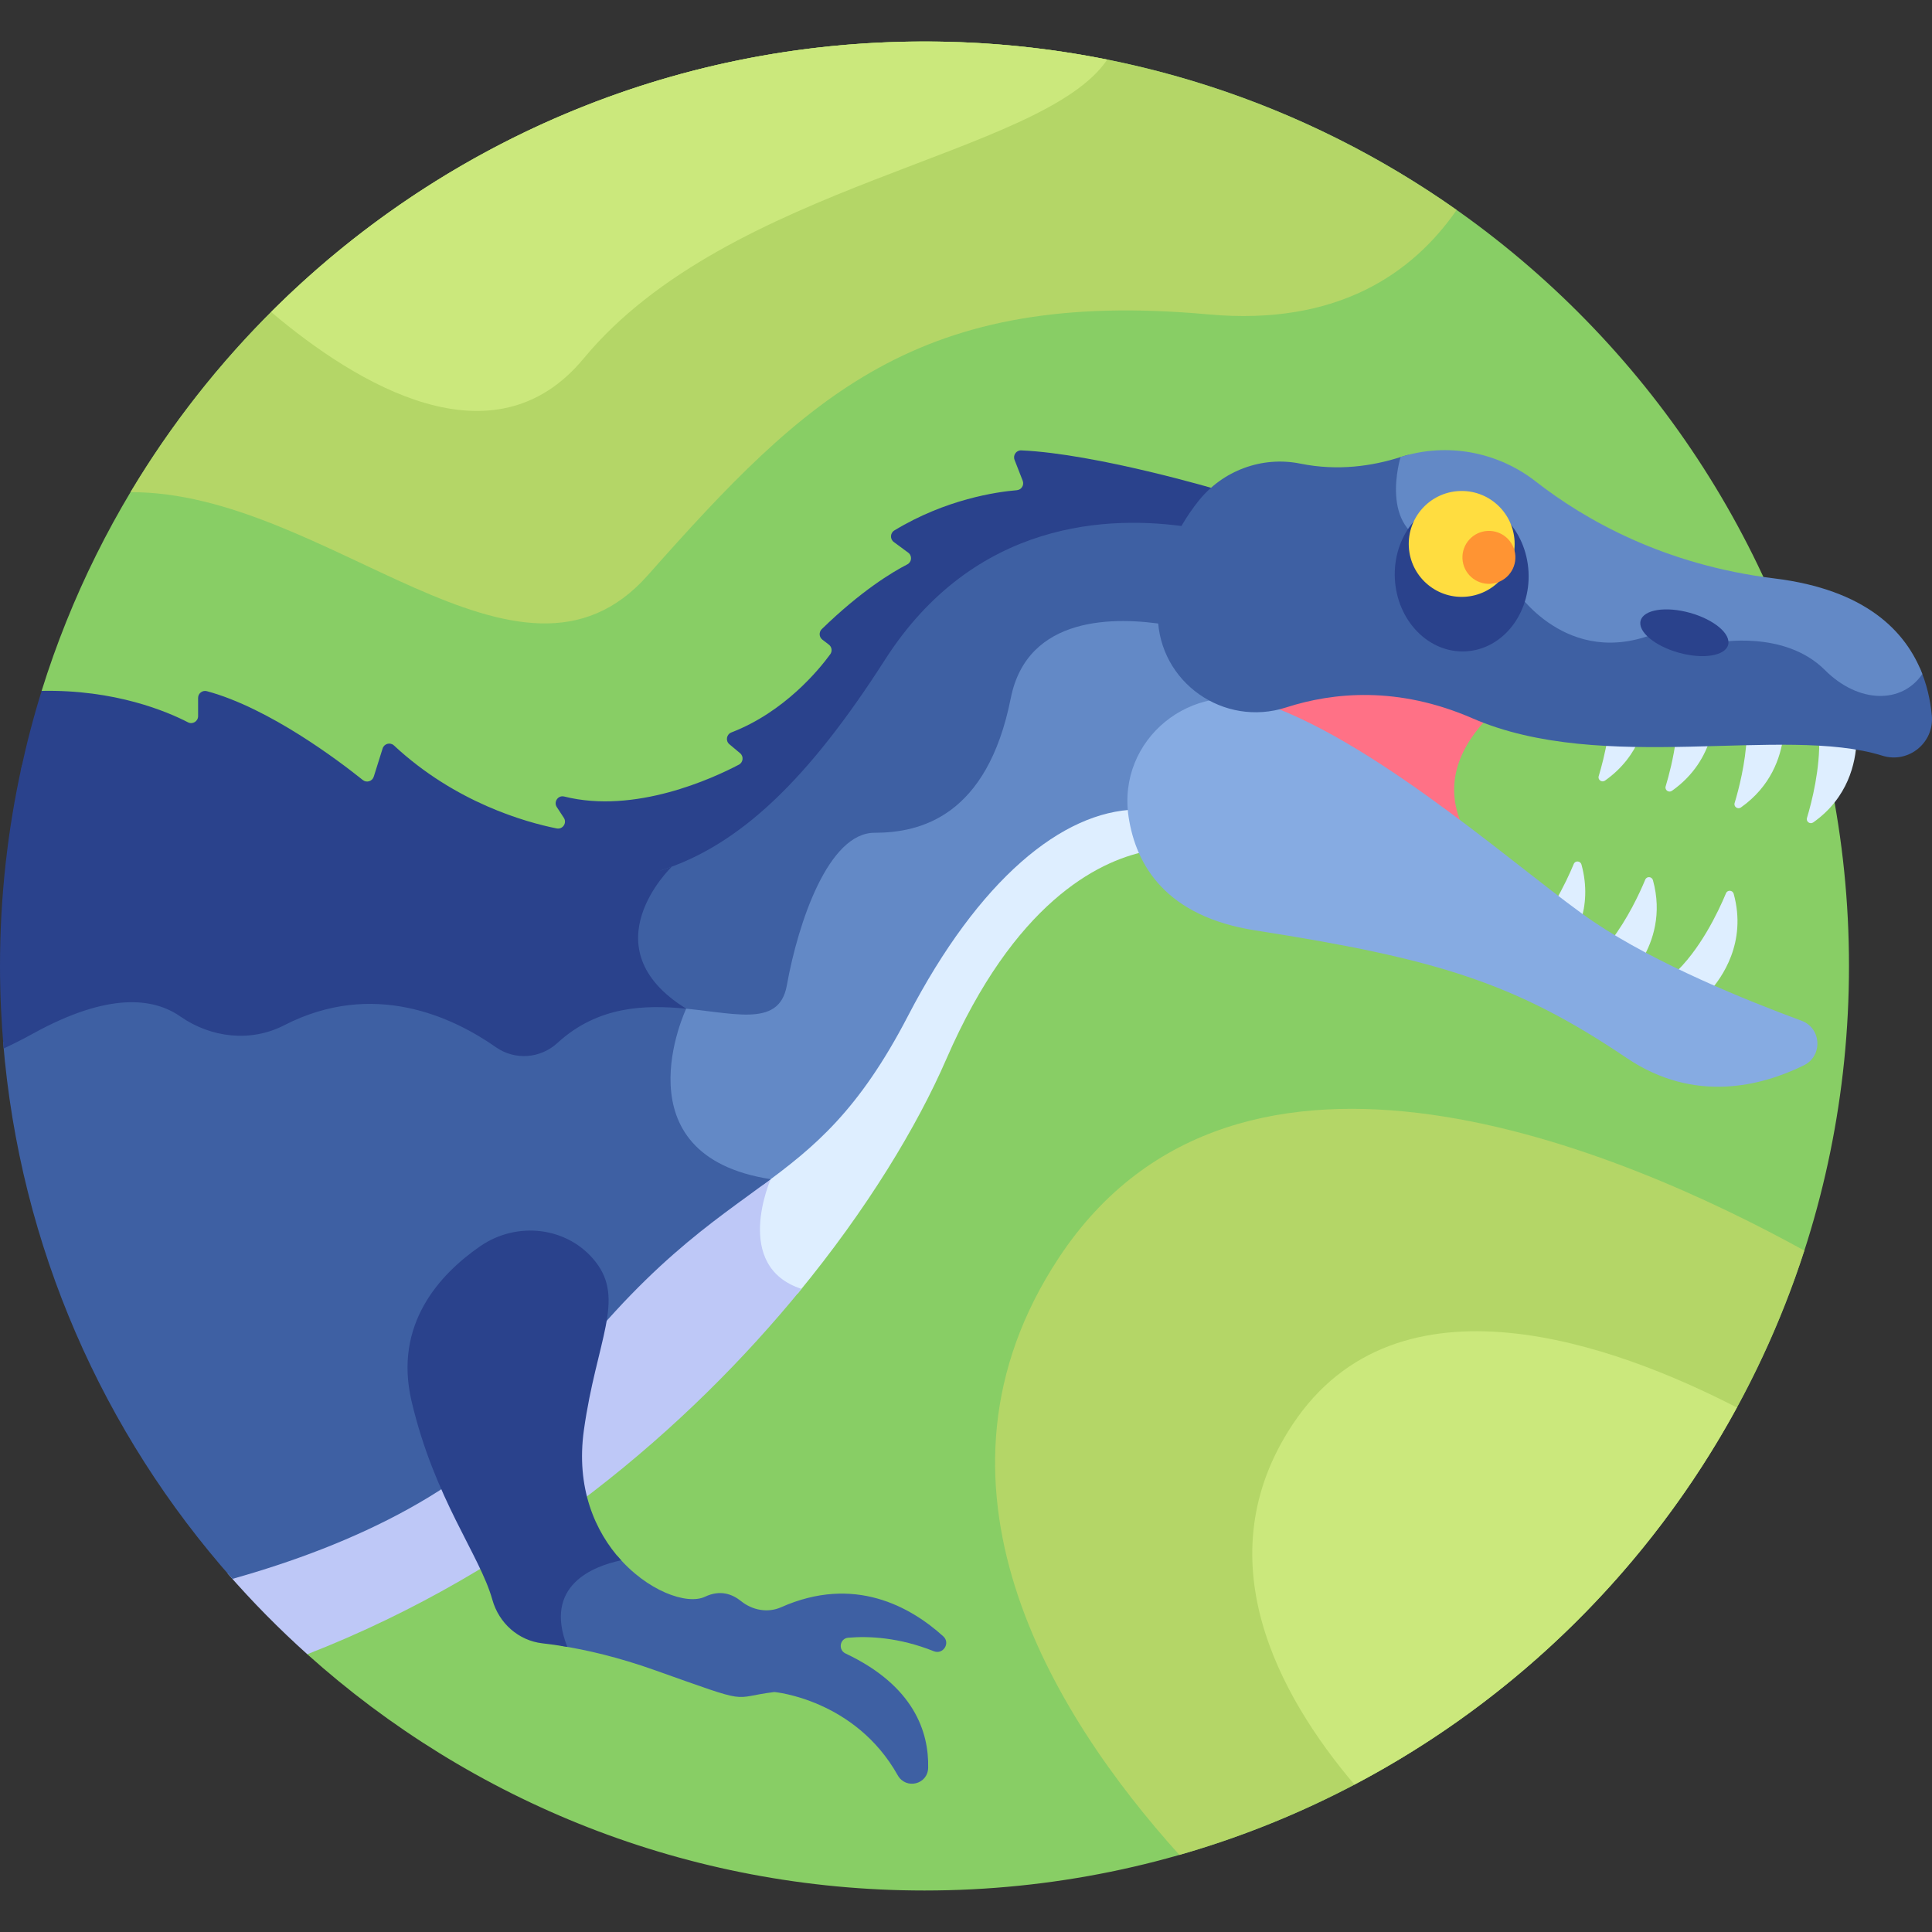 <svg id="Layer_1" enable-background="new 0 0 512 512" height="512" viewBox="0 0 512 512" width="512" xmlns="http://www.w3.org/2000/svg"><rect x="0" y="0" width="512" height="512" fill="#333333" stroke="none"/><g><path d="m245.002 10.998c-109.921 0-202.934 72.389-233.971 172.095l70.401 255.296c43.374 38.925 100.702 62.614 163.569 62.614 135.311 0 245.002-109.691 245.002-245.002.001-135.312-109.69-245.003-245.001-245.003z" fill="#88ce65"/><path d="m270.651 119.357c-1.326-.059-2.265 1.277-1.782 2.514l2.16 5.535c.449 1.15-.335 2.401-1.564 2.504-5.399.452-18.806 2.387-32.45 10.661-1.123.681-1.203 2.286-.147 3.067l3.817 2.821c1.098.812.969 2.49-.246 3.113-4.03 2.069-12.216 7.003-22.658 17.149-.808.785-.742 2.102.152 2.789l1.729 1.33c.794.611.953 1.741.361 2.55-2.949 4.035-12.126 15.293-26.189 20.71-1.315.507-1.621 2.223-.541 3.129l2.838 2.378c1.005.842.834 2.431-.326 3.042-6.886 3.622-27.524 13.151-46.283 8.439-1.615-.406-2.877 1.403-1.965 2.796l1.863 2.844c.896 1.367-.295 3.136-1.897 2.816-8.168-1.633-26.843-6.824-43.122-21.99-.987-.92-2.597-.491-3.001.796l-2.35 7.476c-.388 1.235-1.892 1.699-2.902.889-6.141-4.928-24.77-19.087-41.322-23.543-1.174-.316-2.328.567-2.328 1.783v4.828c0 1.375-1.455 2.273-2.676 1.641-5.524-2.858-19.331-8.721-38.788-8.33-2.169 6.968-4.019 14.076-5.567 21.295 68.234-6.839 125.906 48.887 178.018 24.826 17.884-8.256 34.054-24.743 52.431-53.457 28.14-43.967 70.993-34.521 78.076-34.567.359-.581 1.924-3.595 4.896-7.354 1.154-1.457 2.456-2.767 3.87-3.923l-.059-.14c-.004-.002-32.147-9.54-52.048-10.417z" fill="#2a428c"/><path d="m300.386 212.87-1.658.148c-20.813 1.866-41.979 21.576-59.601 55.5-13.007 25.04-24.775 34.55-38.754 44.773.593.131 1.192.257 1.806.371-1.513 4.199-4.53 14.884.487 22.604 1.949 2.999 4.87 5.179 8.723 6.539 18.528-22.477 31.731-44.494 39.376-62.088 18.039-41.519 40.153-52.368 52.653-55.031-3.047-6.608-2.833-12.392-3.032-12.816z" fill="#deeeff"/><path d="m81.433 438.388c57.164-22.299 101.137-60.266 130.976-96.82-18.415-5.996-8.158-29.075-8.158-29.075-.773-.12-1.519-.255-2.25-.397-15.229 11.238-32.983 22.571-57.887 55.776-18.913 25.218-51.793 40.186-83.828 49.073 6.604 7.574 13.669 14.733 21.147 21.443z" fill="#bec8f7"/><g fill="#deeeff"><path d="m452.973 262.824c3.277-3.621 10.032-13.013 6.474-25.955-.273-.995-1.644-1.104-2.04-.151-2.041 4.907-6.919 15.207-14.055 21.635 3.205 1.563 6.433 3.053 9.621 4.471z"/><path d="m435.238 254.195c2.824-4.821 5.257-12.032 2.811-20.932-.273-.995-1.644-1.104-2.04-.151-1.533 3.686-4.67 10.42-9.158 16.27 2.679 1.644 5.488 3.253 8.387 4.813z"/><path d="m418.931 244.096c1.291-4.161 1.758-9.219.173-14.986-.273-.995-1.644-1.104-2.04-.152-.999 2.401-2.68 6.098-4.968 9.999 2.465 1.898 4.762 3.635 6.835 5.139z"/></g><g fill="#deeeff"><path d="m444.176 195.736c-.685 5.196-1.91 9.842-2.759 12.657-.298.988.83 1.773 1.673 1.177 5.842-4.129 8.773-9.336 10.206-14.039-3.011.083-6.054.159-9.12.205z"/><path d="m426.065 195.484c-.701 4.187-1.679 7.842-2.392 10.205-.298.988.83 1.773 1.673 1.177 4.652-3.288 7.454-7.259 9.129-11.116-2.807-.038-5.614-.12-8.41-.266z"/><path d="m462.91 195.275c-.352 7.066-2.108 13.856-3.217 17.53-.298.988.83 1.773 1.673 1.177 7.938-5.611 10.511-13.211 11.238-18.831-3.145-.006-6.386.047-9.694.124z"/><path d="m482.101 195.401c.267 8.349-1.927 17.026-3.236 21.364-.298.988.83 1.773 1.673 1.177 9.275-6.555 11.224-15.818 11.464-21.472-3.109-.526-6.415-.87-9.901-1.069z"/></g><path d="m335.473 188.853c16.938 5.943 36.194 19.171 53 31.842-7.121-13.009-.718-23.858 6.174-30.819-1.502-.537-2.991-1.103-4.448-1.736-19.737-8.581-36.898-6.894-49.345-2.878-2.823.911-5.659 1.307-8.426 1.271l-.319 1.371c1.118.246 2.241.555 3.364.949z" fill="#ff7186"/><path d="m322.695 185.651c-7.719-4.147-13.26-12.108-13.625-21.796-8.812-1.403-21.654-2.005-31.188 3.645-6.184 3.664-10.102 9.455-11.646 17.21-4.6 23.097-15.881 34.325-34.486 34.325-12.814 0-21.406 22.539-24.87 41.841-1.314 7.322-7.006 6.945-18.723 5.489-3.573-.445-7.544-.936-11.715-1.074 1.079.892 2.248 1.759 3.522 2.597-1.805 4.348-7.113 19.263-.737 31.309 3.973 7.506 11.69 12.367 22.954 14.465-.053.148-.112.321-.169.485 13.832-10.138 25.574-19.807 38.589-44.864 18.871-36.329 40.975-54.29 60.475-54.745-1.185-14.308 8.774-26.134 21.619-28.887z" fill="#6389c6"/><g fill="#3e60a3"><path d="m145.442 368.869c25.373-33.831 43.325-44.848 58.807-56.372l.001-.003c-40.862-6.322-22.399-45.178-22.399-45.178-1.008-.624-1.935-1.255-2.803-1.893-10.331-.684-22.213.368-32.445 9.753-3.987 3.657-9.835 4.066-14.223.993-10.969-7.683-33.071-18.669-57.861-5.922-8.02 4.124-17.904 3.267-25.792-2.238-9.578-6.683-23.285-5.191-40.74 4.433-2.377 1.31-4.767 2.528-7.162 3.658 4.418 54.406 26.612 103.778 60.765 142.318 31.997-8.987 64.766-24.102 83.852-49.549z"/><path d="m249.965 433.635c-8.7-7.865-23.63-16.286-42.954-7.703-3.543 1.573-7.619.806-10.637-1.627-2.296-1.852-5.517-3.069-9.54-1.156-4.776 2.271-15.423-1.53-23.255-10.837-7.167 1.308-22.401 6.21-14.935 23.85 6.748 1.062 15.168 2.996 24.931 6.466 26.465 9.406 19.598 7.253 31.644 5.774 0 0 21.379 1.925 32.684 22.057 2.169 3.862 7.973 2.454 8.07-1.975.207-9.445-3.729-21.715-21.896-30.291-2.028-.958-1.525-3.988.71-4.179 5.438-.465 13.447-.113 22.672 3.575 2.474.989 4.482-2.168 2.506-3.954z"/><path d="m315.153 139.69c-20.985-3.207-56.852-1.992-80.638 35.172-20.215 31.586-38.448 49.193-59.432 55.824-2.992 3.541-8.277 11.145-7.373 19.852.649 6.252 4.361 11.799 11.038 16.519 15.02.991 27.667 5.798 29.765-5.888 3.03-16.881 11.065-40.474 23.236-40.474 12.172 0 29.876-4.339 36.114-35.66 4.406-22.123 27.903-21.647 41.326-19.46-.073-.708-.127-1.423-.142-2.151-.203-9.349 2.438-17.274 6.106-23.734z"/></g><path d="m75.279 271.721c23.651-12.163 44.72-2.201 56.149 5.805 5.03 3.523 11.772 3.021 16.297-1.129 10.77-9.878 23.256-10.142 34.123-9.086-26.254-16.249-3.793-37.643-3.792-37.644-16.567 6.138-34.747 5.176-56.958-1.367-32.188-9.482-71.471-29.859-115.288-25.504-3.793 17.132-5.81 34.931-5.81 53.204 0 7.368.344 14.655.981 21.857 2.602-1.217 5.207-2.53 7.807-3.963 20.035-11.045 31.962-9.428 38.989-4.524 8.143 5.68 18.674 6.891 27.502 2.351z" fill="#2a428c"/><path d="m335.473 186.64c-19.587-6.872-39.49 9.306-36.385 29.83 1.943 12.843 9.881 26.404 33.579 30.099 48.244 7.524 68.935 13.926 98.451 33.828 17.932 12.092 35.728 7.437 46.933 1.92 5.07-2.496 4.66-9.864-.642-11.819-14.465-5.333-38.522-15.06-54.999-26.17-17.317-11.676-56.002-46.835-86.937-57.688z" fill="#86abe2"/><path d="m511.954 189.619c-.379-4.044-1.323-8.424-3.226-12.71-1.598 2.764-3.938 4.693-6.887 5.545-5.447 1.575-11.867-.649-17.168-5.95-6.89-6.891-16.375-8.259-22.822-8.259-3.449 0-6.029.392-6.877.539l-16.098-2.645-.395.164c-22.34 9.265-35.094-9.979-35.627-10.802l-.099-.136c-.299-.367-7.508-9.039-22.541-12.677-3.232-.782-5.513-2.407-6.97-4.967-3.33-5.85-1.078-14.609-.696-15.974l.788-1.244c-.726.187-1.45.391-2.169.622-7.462 2.394-16.623 3.754-26.56 1.741-10.135-2.053-20.606 1.829-27.024 9.937-5.834 7.371-11.031 17.627-10.751 30.619.375 17.405 17.452 29.398 34.02 24.051 12.447-4.017 29.608-5.703 49.345 2.878 34.566 15.028 82.446 1.752 108.651 9.916 6.919 2.158 13.782-3.432 13.106-10.648z" fill="#3e60a3"/><path d="m379.862 144.147c14.715 3.561 21.732 12.167 21.732 12.167s13.655 21.249 37.461 11.374l15.932 2.617s17.875-3.492 28.625 7.258c8.894 8.894 20.366 9.052 25.827 1.057-4.347-11.311-14.981-22.366-39.24-25.336-29.175-3.572-50.117-15.475-63.238-25.708-10.131-7.901-23.56-10.375-35.794-6.45.001.001-6.02 19.461 8.695 23.021z" fill="#6389c6"/><path d="m457.971 170.916c-.813 2.919-6.662 3.842-13.064 2.059-6.402-1.782-10.934-5.594-10.121-8.513s6.662-3.842 13.064-2.059c6.403 1.782 10.934 5.593 10.121 8.513z" fill="#2a428c"/><path d="m405.074 151.541c.583 11.127-6.873 20.563-16.654 21.076s-18.182-8.092-18.766-19.219c-.583-11.127 6.873-20.563 16.654-21.076 9.781-.512 18.183 8.092 18.766 19.219z" fill="#2a428c"/><path d="m401.378 143.412c.406 7.74-5.54 14.343-13.279 14.748-7.74.406-14.343-5.54-14.748-13.279-.406-7.74 5.539-14.343 13.279-14.748s14.343 5.54 14.748 13.279z" fill="#ffdd40"/><path d="m401.584 147.34c.203 3.87-2.77 7.171-6.64 7.374s-7.171-2.77-7.374-6.64 2.77-7.171 6.64-7.374c3.87-.202 7.171 2.771 7.374 6.64z" fill="#ff9433"/><path d="m245.002 10.998c-89.413 0-167.636 47.898-210.417 119.434 52.018-.2 103.021 60.444 137.069 22.038 42.065-47.449 71.708-76.155 148.541-69.155 34.421 3.136 54.331-11.054 65.831-27.672-39.878-28.121-88.519-44.645-141.024-44.645z" fill="#b4d667"/><path d="m478.159 331.413c-47.819-26.348-149.847-70.314-197.546 1.894-39.387 59.625-2.082 120.572 31.927 158.263 78.365-22.426 140.649-82.901 165.619-160.157z" fill="#b4d667"/><path d="m460.291 373.007c-31.994-16.492-89.795-37.813-117.802 4.585-23.361 35.364-3.801 71.465 16.44 95.329 42.854-22.557 78.22-57.418 101.362-99.914z" fill="#cbe87c"/><path d="m293.438 15.792c-15.657-3.141-31.853-4.794-48.436-4.794-67.617 0-128.829 27.397-173.159 71.69 22.75 19.223 58.973 41.124 82.834 12.312 38.571-46.576 121.541-53.63 138.761-79.208z" fill="#cbe87c"/><path d="m164.613 413.501c-6.913-7.569-12.033-19.209-9.865-34.588 3.344-23.721 11-34.504 3.041-44.579-7.323-9.269-20.79-10.792-30.512-4.082-10.771 7.434-22.993 20.698-18.213 41.064 6.08 25.905 18.073 40.687 21.417 52.631 1.735 6.196 6.904 10.838 13.299 11.555 1.988.223 4.186.53 6.566.941-6.461-16.314 6.905-21.401 14.267-22.942z" fill="#2a428c"/></g></svg>